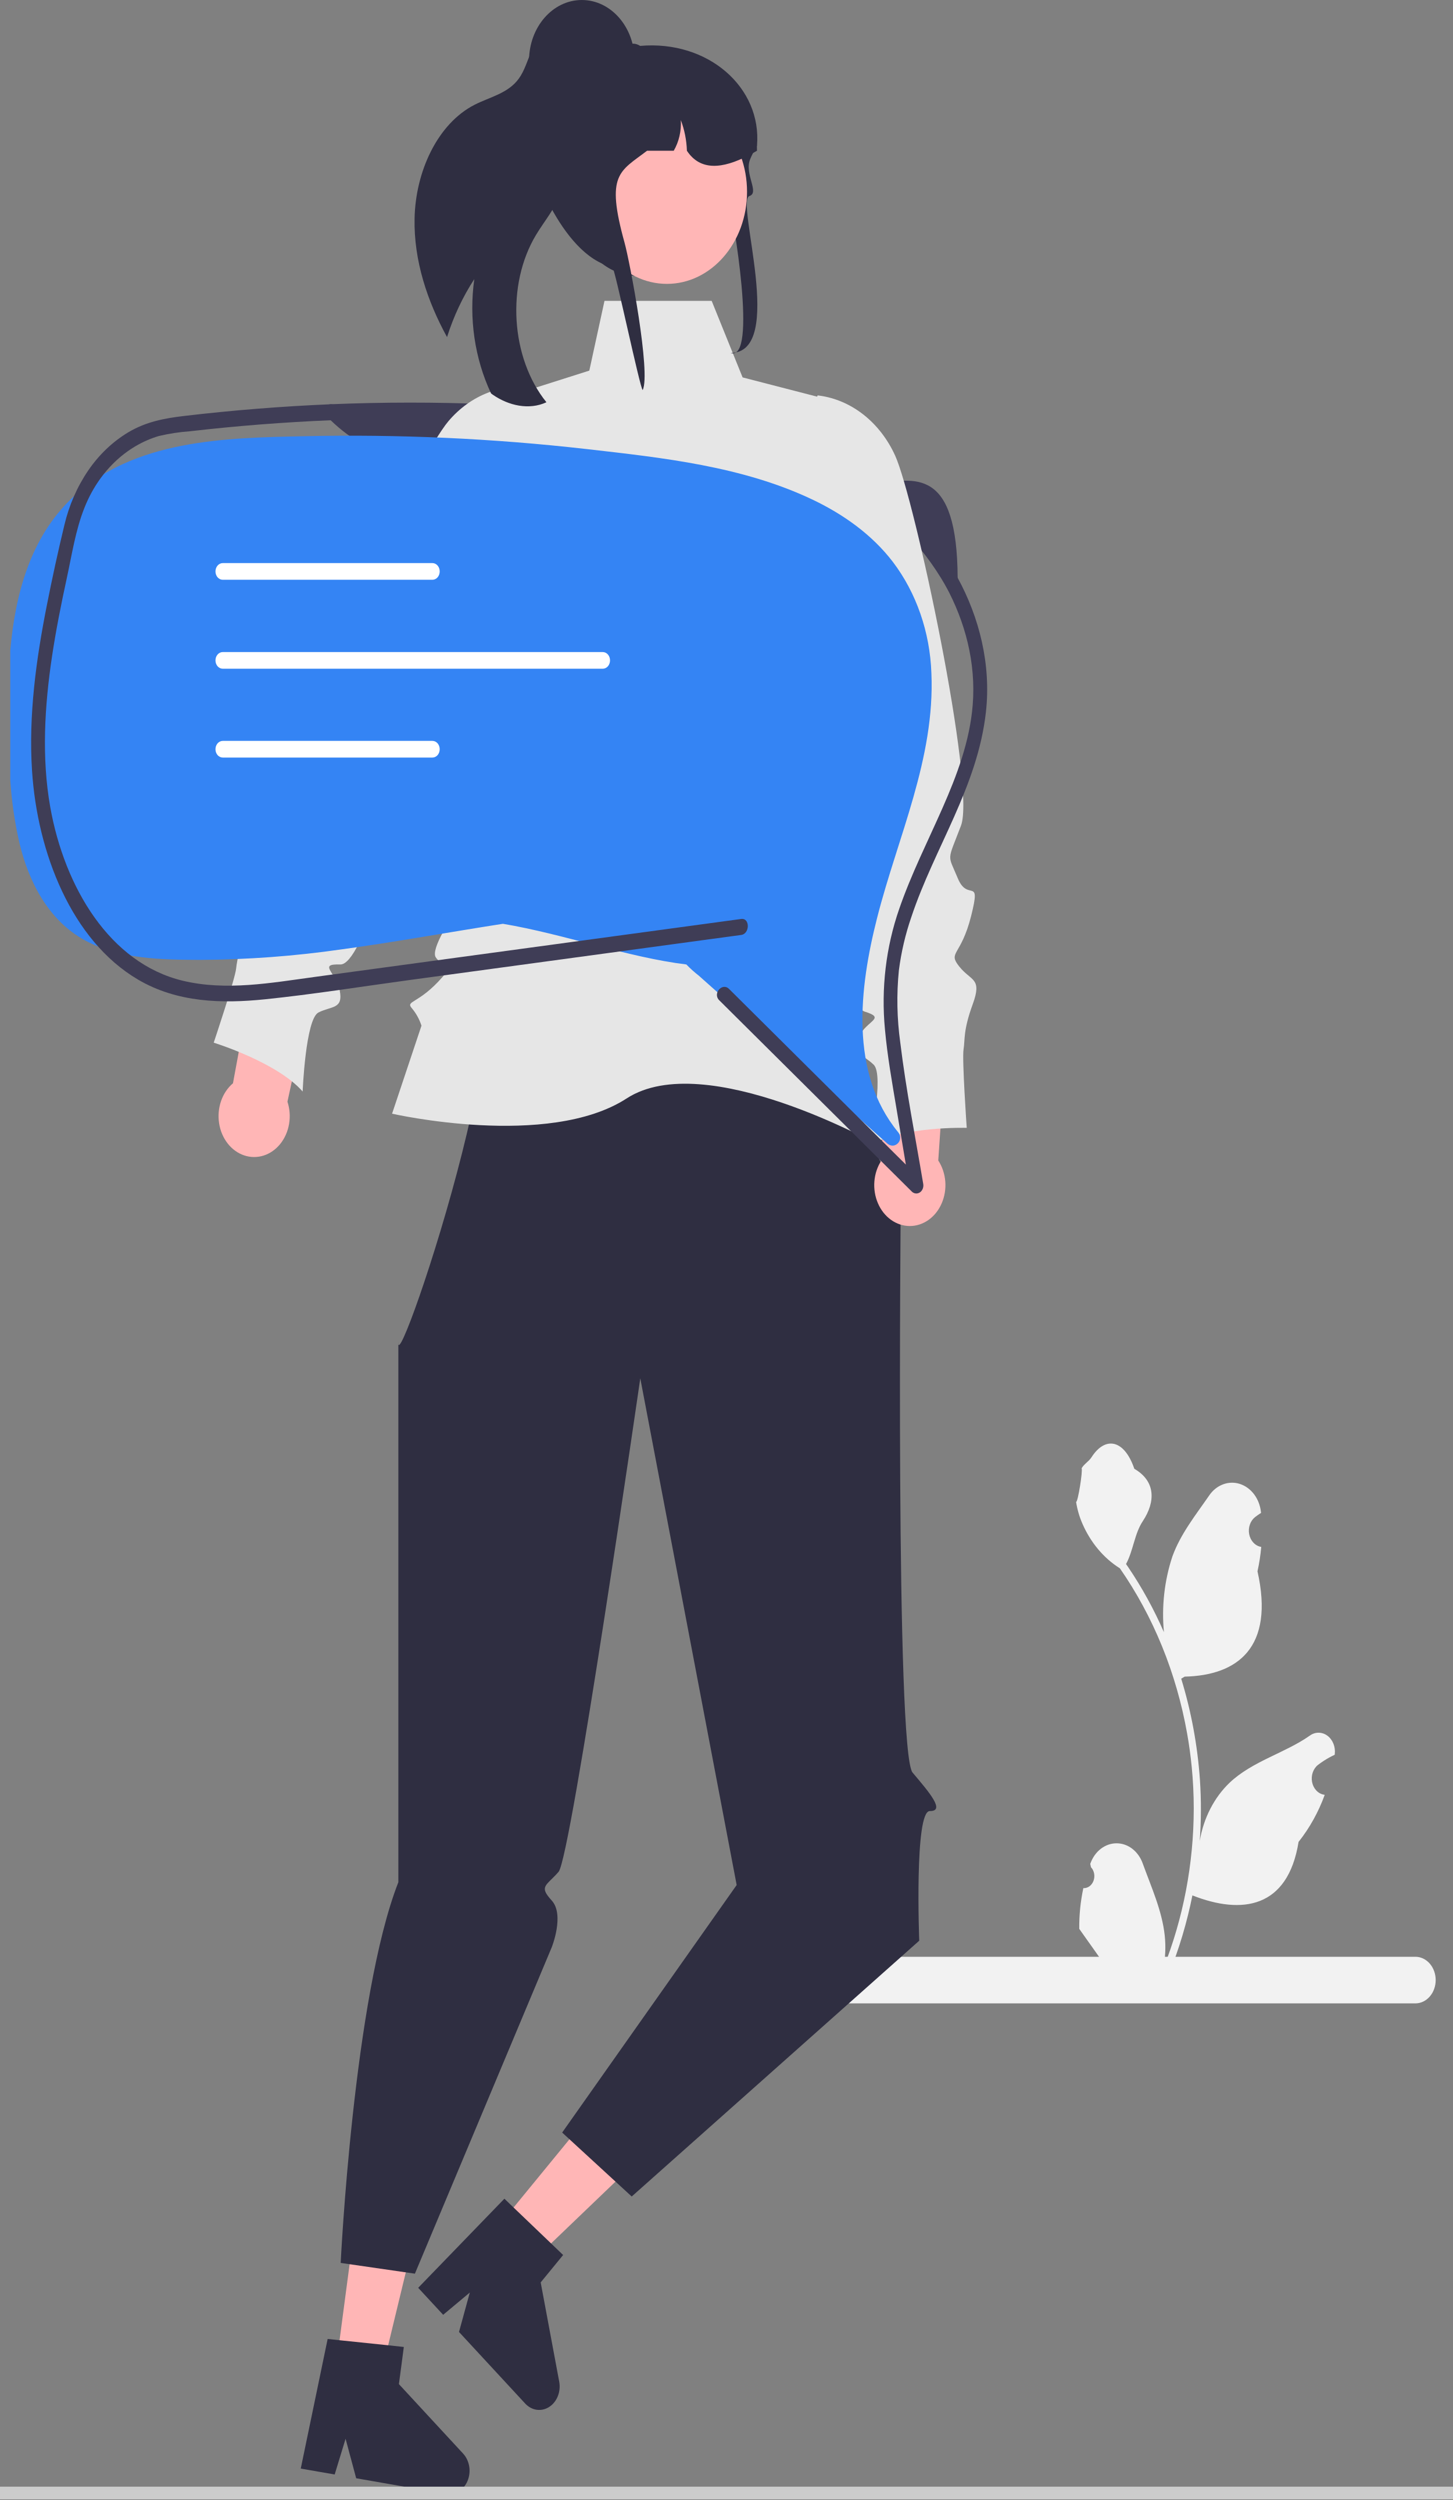 <svg width="68" height="117" viewBox="0 0 68 117" fill="none" xmlns="http://www.w3.org/2000/svg">
<rect x="0" y="0" width="68" height="117" fill="#808080" stroke="none"/>
<g clip-path="url(#clip0_1429_431)">
<path d="M15.475 19.666C19.502 23.538 23.992 20.296 28.294 20.048C30.29 19.933 32.281 20.486 34.247 20.898C36.114 21.29 37.974 21.859 39.68 22.83C41.54 23.851 43.122 25.436 44.256 27.415C44.481 27.819 44.821 27.521 44.818 27.037C44.791 21.904 42.86 22.32 40.843 22.698C38.926 23.058 37.296 20.872 35.404 20.402C33.425 19.944 31.424 19.616 29.412 19.421C27.231 19.172 25.044 19.003 22.852 18.914C20.394 18.814 17.935 18.816 15.475 18.917C15.057 18.934 15.056 19.683 15.475 19.666Z" fill="#3F3D56"/>
<path d="M66.241 93.748H38.814C38.562 93.748 38.321 93.633 38.143 93.428C37.965 93.224 37.865 92.947 37.865 92.657C37.865 92.368 37.965 92.091 38.143 91.886C38.321 91.682 38.562 91.567 38.814 91.567H66.241C66.493 91.567 66.734 91.682 66.912 91.886C67.09 92.091 67.19 92.368 67.19 92.657C67.19 92.947 67.09 93.224 66.912 93.428C66.734 93.633 66.493 93.748 66.241 93.748Z" fill="#F2F2F2"/>
<path d="M23.333 104.157L24.891 105.842L31.416 99.585L29.116 97.097L23.333 104.157Z" fill="#FFB6B6"/>
<path d="M26.17 111.444L25.304 106.805L26.354 105.523L25.789 104.98L24.035 103.301L23.606 102.888L19.571 107.058L20.74 108.321L21.987 107.279L21.481 109.124L24.579 112.474C24.728 112.635 24.917 112.737 25.119 112.765C25.322 112.793 25.527 112.746 25.704 112.631C25.882 112.516 26.023 112.339 26.107 112.125C26.191 111.912 26.213 111.673 26.17 111.444Z" fill="#2F2E41"/>
<path d="M15.737 110.673L17.853 111.043L20.127 101.634L17.005 101.089L15.737 110.673Z" fill="#FFB6B6"/>
<path d="M21.675 114.817L18.669 111.565L18.899 109.826L18.165 109.747L15.891 109.511L15.334 109.451L14.075 115.517L15.663 115.793L16.173 114.121L16.669 115.97L20.875 116.704C21.077 116.74 21.283 116.7 21.464 116.591C21.644 116.482 21.79 116.31 21.879 116.099C21.968 115.888 21.997 115.65 21.96 115.42C21.923 115.189 21.823 114.978 21.675 114.817Z" fill="#2F2E41"/>
<path d="M36.089 43.833L42.155 56.319C42.155 56.319 41.902 81.997 42.709 82.949C43.515 83.901 44.245 84.756 43.515 84.748C42.785 84.74 43.02 90.815 43.02 90.815L29.564 102.785L26.309 99.793L34.476 88.209L29.965 64.498C29.965 64.498 26.725 86.921 26.141 87.592C25.557 88.263 25.205 88.258 25.819 88.932C26.433 89.605 25.819 91.128 25.819 91.128L19.417 106.396L15.944 105.893C15.944 105.893 16.546 93.429 18.643 88.078V62.791C18.485 64.959 25.871 43.016 21.354 44.663C22.783 44.142 36.089 43.833 36.089 43.833Z" fill="#2F2E41"/>
<path d="M33.306 14.079H28.29L27.58 17.343L23.724 18.568C23.724 18.568 21.817 33.103 23.419 34.275C25.02 35.447 23.903 39.114 23.903 39.114C23.903 39.114 19.914 44.065 20.393 44.798C20.872 45.532 21.843 44.416 20.719 45.707C19.595 46.999 18.957 46.816 19.276 47.182C19.473 47.415 19.626 47.692 19.725 47.996L18.349 52.115C18.349 52.115 25.659 53.783 29.329 51.4C32.999 49.016 41.137 53.6 41.137 53.6C41.137 53.6 40.719 51.193 40.37 50.838C40.02 50.483 39.206 51.381 39.773 50.198C40.339 49.016 40.818 49.566 40.339 49.016C39.861 48.466 37.786 41.131 37.786 41.131C37.786 41.131 36.191 37.097 37.946 35.447C39.701 33.797 40.37 28.384 40.37 28.384L38.265 18.568L34.754 17.661L33.306 14.079Z" fill="#E6E6E6"/>
<path d="M13.452 51.554L14.657 46.006L11.995 44.773L10.903 50.691C10.654 50.902 10.461 51.19 10.346 51.521C10.232 51.851 10.199 52.212 10.254 52.563C10.307 52.914 10.446 53.24 10.652 53.505C10.859 53.771 11.126 53.965 11.423 54.065C11.72 54.166 12.036 54.169 12.335 54.075C12.634 53.981 12.904 53.793 13.114 53.532C13.325 53.271 13.469 52.947 13.528 52.598C13.588 52.248 13.562 51.887 13.452 51.554Z" fill="#FFB6B6"/>
<path d="M25.153 18.198L25.074 18.182C24.335 18.036 23.576 18.099 22.863 18.366C22.15 18.633 21.504 19.096 20.982 19.714C19.618 21.326 13.531 33.314 13.75 35.318C13.955 37.186 14.033 36.771 13.29 37.725C12.546 38.679 12.263 37.226 12.252 39.212C12.24 41.198 12.901 41.181 12.199 41.667C11.497 42.152 11.033 41.814 11.161 43.154C11.289 44.494 11.093 44.85 11.051 45.318C11.01 45.787 10.002 48.792 10.002 48.792C10.002 48.792 12.968 49.707 14.164 51.078C14.164 51.078 14.3 47.686 14.904 47.379C15.508 47.071 16.071 47.231 15.901 46.359C15.731 45.488 14.859 45.102 15.927 45.132C16.995 45.163 18.645 38.636 18.645 38.636L25.779 23.68L25.153 18.198Z" fill="#E6E6E6"/>
<path d="M41.252 54.302L41.466 48.589L44.323 48.275L43.91 54.305C44.096 54.589 44.21 54.928 44.239 55.282C44.267 55.637 44.209 55.994 44.07 56.312C43.932 56.631 43.719 56.899 43.455 57.086C43.192 57.273 42.888 57.372 42.578 57.372C42.268 57.371 41.965 57.272 41.701 57.084C41.438 56.896 41.225 56.628 41.088 56.309C40.95 55.99 40.892 55.633 40.921 55.279C40.95 54.924 41.065 54.586 41.252 54.302Z" fill="#FFB6B6"/>
<path d="M38.265 18.502L38.345 18.513C39.09 18.614 39.802 18.922 40.42 19.41C41.038 19.899 41.543 20.553 41.891 21.316C42.801 23.306 45.678 36.786 44.974 38.636C44.317 40.361 44.344 39.937 44.822 41.094C45.299 42.251 45.929 40.95 45.45 42.858C44.97 44.767 44.341 44.535 44.895 45.23C45.448 45.924 45.977 45.751 45.523 46.994C45.069 48.237 45.169 48.642 45.094 49.105C45.018 49.568 45.243 52.778 45.243 52.778C45.243 52.778 42.172 52.689 40.687 53.613C40.687 53.613 41.393 50.317 40.89 49.825C40.387 49.333 39.808 49.303 40.186 48.523C40.564 47.742 41.495 47.656 40.464 47.337C39.432 47.018 39.461 40.222 39.461 40.222L36.312 23.556L38.265 18.502Z" fill="#E6E6E6"/>
<path d="M19.402 10.229C19.362 12.196 20.002 14.101 20.921 15.774C21.228 14.802 21.658 13.888 22.197 13.06C21.939 14.894 22.214 16.773 22.98 18.409C23.006 18.431 23.034 18.452 23.063 18.471C23.812 18.988 24.762 19.198 25.573 18.824C23.898 16.75 23.685 13.314 25.089 10.987C25.486 10.327 26 9.743 26.247 8.992C26.635 7.794 26.262 6.474 26.026 5.224C25.805 4.061 25.767 2.677 26.446 1.825C26.373 1.706 26.275 1.611 26.16 1.55C26.045 1.489 25.918 1.465 25.792 1.479C25.373 1.547 25.069 1.965 24.874 2.396C24.68 2.826 24.552 3.304 24.282 3.676C23.781 4.372 22.928 4.536 22.209 4.903C20.468 5.794 19.444 8.04 19.402 10.229Z" fill="#2F2E41"/>
<path d="M34.058 9.104C33.958 8.704 34.644 11.15 34.313 11.194C32.806 11.393 30.737 12.427 29.687 12.909C29.64 12.903 29.593 12.897 29.547 12.889C29.434 12.875 29.324 12.854 29.216 12.831C26.772 12.299 25.832 7.985 25.832 7.945C25.832 7.751 26.237 2.424 26.875 2.345C27.043 2.325 27.211 2.314 27.38 2.314H28.963C29.291 2.233 29.623 2.177 29.957 2.148H29.96C33.148 1.869 35.662 4.102 35.427 6.819C35.426 6.822 35.423 6.825 35.422 6.829C35.353 6.945 35.294 7.056 35.241 7.161C35.189 7.261 35.146 7.355 35.109 7.445C34.818 8.139 35.565 9.012 35.07 9.175C34.411 9.392 36.802 16.515 34.195 16.515C35.463 16.93 34.332 10.208 34.058 9.104Z" fill="#2F2E41"/>
<path d="M31.212 13.284C33.282 13.284 34.961 11.355 34.961 8.975C34.961 6.596 33.282 4.667 31.212 4.667C29.141 4.667 27.462 6.596 27.462 8.975C27.462 11.355 29.141 13.284 31.212 13.284Z" fill="#FFB6B6"/>
<path d="M35.427 7.054C35.364 7.092 35.303 7.127 35.241 7.161C35.175 7.198 35.11 7.234 35.045 7.267C33.789 7.921 32.767 7.994 32.147 7.054C32.131 6.56 32.034 6.073 31.862 5.619C31.892 6.126 31.776 6.631 31.531 7.054H30.283C28.997 8.035 28.336 8.137 29.229 11.357C29.478 12.255 30.467 17.476 30.078 18.25C29.965 18.236 28.767 12.517 28.659 12.493C26.215 11.962 24.661 7.335 24.86 7.073C24.859 6.329 25.008 5.594 25.295 4.927C25.659 4.082 26.225 3.373 26.928 2.886C27.346 2.653 27.783 2.465 28.232 2.323C28.243 2.32 28.253 2.317 28.264 2.314C28.401 2.271 28.542 2.232 28.682 2.199C28.973 2.128 29.266 2.077 29.561 2.046C29.582 2.044 29.603 2.043 29.622 2.043C29.74 2.043 29.856 2.08 29.957 2.148C29.959 2.148 29.959 2.15 29.96 2.15C30.033 2.199 30.096 2.264 30.146 2.341C30.235 2.471 30.283 2.631 30.283 2.796H31.673C31.724 2.796 31.776 2.798 31.827 2.801C32.755 2.838 33.638 3.271 34.303 4.016C34.968 4.76 35.367 5.763 35.422 6.829C35.426 6.904 35.427 6.978 35.427 7.054Z" fill="#2F2E41"/>
<path d="M27.229 5.677C28.593 5.677 29.699 4.406 29.699 2.838C29.699 1.271 28.593 0 27.229 0C25.865 0 24.759 1.271 24.759 2.838C24.759 4.406 25.865 5.677 27.229 5.677Z" fill="#2F2E41"/>
<path d="M50.7 88.356C50.801 88.361 50.901 88.331 50.986 88.269C51.072 88.207 51.138 88.116 51.177 88.009C51.216 87.902 51.226 87.784 51.204 87.67C51.183 87.557 51.131 87.454 51.057 87.375L51.023 87.221C51.028 87.209 51.032 87.196 51.037 87.184C51.139 86.908 51.309 86.673 51.526 86.508C51.744 86.343 51.999 86.256 52.26 86.257C52.52 86.258 52.775 86.347 52.992 86.514C53.208 86.681 53.377 86.918 53.477 87.194C53.876 88.299 54.384 89.405 54.509 90.573C54.564 91.089 54.541 91.612 54.44 92.119C55.377 89.77 55.864 87.216 55.867 84.632C55.867 83.984 55.836 83.336 55.773 82.691C55.721 82.163 55.65 81.638 55.557 81.118C55.055 78.292 53.977 75.643 52.41 73.389C51.652 72.914 51.039 72.183 50.654 71.295C50.514 70.976 50.416 70.635 50.361 70.284C50.447 70.296 50.683 68.8 50.619 68.708C50.738 68.5 50.951 68.397 51.081 68.194C51.729 67.186 52.62 67.362 53.086 68.732C54.081 69.309 54.09 70.266 53.48 71.186C53.092 71.771 53.038 72.563 52.698 73.189C52.733 73.241 52.769 73.291 52.804 73.342C53.445 74.289 54.003 75.305 54.471 76.377C54.358 75.176 54.493 73.962 54.868 72.833C55.247 71.782 55.958 70.896 56.585 69.987C56.75 69.742 56.975 69.56 57.231 69.463C57.487 69.365 57.762 69.357 58.022 69.439C58.282 69.522 58.514 69.691 58.691 69.925C58.867 70.159 58.979 70.448 59.012 70.755C59.013 70.769 59.014 70.782 59.016 70.796C58.923 70.856 58.832 70.92 58.742 70.988C58.631 71.074 58.544 71.196 58.494 71.34C58.444 71.484 58.432 71.641 58.461 71.792C58.49 71.943 58.559 72.081 58.657 72.186C58.755 72.292 58.879 72.361 59.012 72.385L59.026 72.387C58.992 72.772 58.934 73.154 58.85 73.529C59.654 77.099 57.919 78.4 55.443 78.458C55.388 78.49 55.334 78.522 55.28 78.553C55.75 80.085 56.045 81.68 56.157 83.298C56.221 84.254 56.217 85.213 56.146 86.167L56.15 86.133C56.33 85.072 56.822 84.115 57.545 83.422C58.618 82.409 60.135 82.036 61.293 81.222C61.416 81.131 61.559 81.082 61.705 81.082C61.852 81.082 61.995 81.129 62.118 81.219C62.242 81.31 62.34 81.438 62.402 81.591C62.464 81.743 62.487 81.912 62.467 82.079L62.463 82.115C62.29 82.195 62.122 82.288 61.959 82.393C61.866 82.454 61.775 82.517 61.686 82.585C61.574 82.671 61.488 82.794 61.438 82.937C61.387 83.081 61.376 83.239 61.405 83.389C61.434 83.54 61.502 83.678 61.601 83.784C61.699 83.889 61.823 83.959 61.956 83.982L61.969 83.985C61.979 83.986 61.987 83.988 61.997 83.99C61.702 84.799 61.288 85.543 60.773 86.191C60.271 89.308 58.114 89.604 55.806 88.696H55.804C55.551 89.96 55.184 91.191 54.709 92.369H50.798C50.784 92.319 50.772 92.267 50.759 92.217C51.121 92.243 51.484 92.218 51.841 92.143C51.551 91.734 51.261 91.322 50.971 90.912C50.964 90.905 50.958 90.897 50.953 90.888C50.805 90.679 50.657 90.471 50.51 90.262L50.509 90.261C50.502 89.62 50.566 88.979 50.7 88.356Z" fill="#F2F2F2"/>
<path d="M-6.45 116.661C-6.45 116.7 -6.443 116.738 -6.43 116.775C-6.417 116.811 -6.398 116.843 -6.374 116.871C-6.35 116.898 -6.322 116.92 -6.29 116.935C-6.259 116.95 -6.225 116.958 -6.191 116.958H100.87C100.938 116.958 101.004 116.926 101.053 116.871C101.101 116.815 101.128 116.739 101.128 116.661C101.128 116.582 101.101 116.507 101.053 116.451C101.004 116.395 100.938 116.364 100.87 116.364H-6.191C-6.225 116.364 -6.259 116.371 -6.29 116.386C-6.322 116.401 -6.35 116.423 -6.374 116.451C-6.398 116.478 -6.417 116.511 -6.43 116.547C-6.443 116.583 -6.45 116.622 -6.45 116.661Z" fill="#CCCCCC"/>
<path d="M42.031 52.98C42.333 53.346 41.875 53.821 41.523 53.508C38.586 50.891 35.648 48.275 32.711 45.662C32.707 45.658 32.703 45.654 32.699 45.652C32.496 45.494 32.303 45.32 32.121 45.132C29.387 44.8 26.383 43.705 23.536 43.229C21.023 43.618 18.516 44.081 15.996 44.424C13.797 44.742 11.584 44.906 9.368 44.917C7.564 44.907 5.621 44.895 3.984 44.008C2.283 43.087 1.337 41.275 0.901 39.412C0.686 38.462 0.545 37.491 0.481 36.511V30.439C0.714 27.794 1.423 25.175 3.347 23.33C6.234 20.561 10.557 20.489 14.251 20.412C18.653 20.315 23.056 20.515 27.437 21.012C31.007 21.42 34.761 21.816 38.063 23.397C39.479 24.077 40.814 25.021 41.789 26.298C42.886 27.745 43.521 29.579 43.589 31.497C43.764 35.503 42.01 39.168 41.049 42.95C40.215 46.224 39.745 50.193 42.031 52.98Z" fill="#3484F4"/>
<path d="M20.238 27.13H10.424C10.379 27.13 10.335 27.12 10.294 27.101C10.253 27.081 10.215 27.052 10.184 27.016C10.152 26.98 10.127 26.937 10.11 26.889C10.093 26.842 10.084 26.791 10.084 26.74C10.084 26.689 10.093 26.638 10.11 26.591C10.127 26.543 10.152 26.5 10.184 26.464C10.215 26.428 10.253 26.399 10.294 26.38C10.335 26.36 10.379 26.35 10.424 26.35H20.238C20.328 26.35 20.415 26.391 20.479 26.464C20.542 26.537 20.578 26.637 20.578 26.74C20.578 26.843 20.542 26.943 20.479 27.016C20.415 27.089 20.328 27.13 20.238 27.13Z" fill="white"/>
<path d="M20.238 35.45H10.424C10.334 35.45 10.248 35.409 10.184 35.336C10.12 35.263 10.084 35.164 10.084 35.06C10.084 34.957 10.12 34.858 10.184 34.784C10.248 34.711 10.334 34.67 10.424 34.67H20.238C20.328 34.67 20.415 34.711 20.479 34.784C20.542 34.858 20.578 34.957 20.578 35.06C20.578 35.164 20.542 35.263 20.479 35.336C20.415 35.409 20.328 35.45 20.238 35.45Z" fill="white"/>
<path d="M28.209 31.293H10.424C10.334 31.293 10.248 31.252 10.184 31.179C10.12 31.106 10.084 31.006 10.084 30.903C10.084 30.799 10.12 30.7 10.184 30.627C10.248 30.554 10.334 30.513 10.424 30.513H28.209C28.299 30.513 28.386 30.554 28.45 30.627C28.513 30.7 28.549 30.799 28.549 30.903C28.549 31.006 28.513 31.106 28.45 31.179C28.386 31.252 28.299 31.293 28.209 31.293Z" fill="white"/>
<path d="M44.256 27.415C45.166 29.083 45.68 31.002 45.523 32.981C45.387 34.688 44.777 36.294 44.111 37.807C43.42 39.376 42.647 40.898 42.082 42.535C41.462 44.32 41.233 46.252 41.415 48.162C41.527 49.403 41.745 50.626 41.95 51.849L42.576 55.582L43.12 55.218L34.118 46.276C33.803 45.962 33.34 46.489 33.658 46.805L42.66 55.747C42.711 55.803 42.777 55.838 42.847 55.847C42.918 55.856 42.989 55.839 43.05 55.798C43.111 55.758 43.159 55.695 43.187 55.62C43.215 55.545 43.221 55.462 43.204 55.383C42.836 53.19 42.401 50.995 42.132 48.782C41.977 47.666 41.955 46.532 42.067 45.409C42.177 44.553 42.373 43.715 42.651 42.911C43.73 39.669 45.752 36.833 46.142 33.308C46.386 31.1 45.837 28.905 44.818 27.037C44.596 26.63 44.032 27.005 44.256 27.415Z" fill="#3F3D56"/>
<path d="M34.687 43.003L21.374 44.812L14.717 45.717C12.689 45.993 10.576 46.38 8.549 45.892C5.138 45.071 3.02 41.519 2.353 37.776C1.941 35.459 2.087 33.034 2.434 30.719C2.619 29.485 2.863 28.264 3.127 27.049C3.362 25.966 3.538 24.801 3.944 23.782C4.268 22.953 4.751 22.219 5.355 21.634C5.96 21.049 6.672 20.628 7.438 20.402C7.916 20.29 8.401 20.216 8.888 20.181C9.436 20.118 9.984 20.06 10.532 20.007C11.629 19.901 12.727 19.815 13.826 19.749C14.376 19.716 14.925 19.688 15.475 19.666C15.893 19.648 15.895 18.9 15.475 18.917C13.187 19.014 10.903 19.196 8.623 19.464C7.695 19.574 6.836 19.733 5.998 20.233C5.273 20.668 4.637 21.274 4.131 22.012C3.612 22.773 3.231 23.645 3.011 24.578C2.712 25.818 2.44 27.07 2.192 28.325C1.692 30.854 1.332 33.46 1.499 36.06C1.746 39.905 3.348 44.008 6.458 45.839C8.294 46.92 10.389 46.968 12.401 46.762C14.645 46.531 16.882 46.171 19.119 45.867L32.969 43.984L34.687 43.751C35.098 43.695 35.103 42.946 34.687 43.003Z" fill="#3F3D56"/>
</g>
<defs>
<clipPath id="clip0_1429_431">
<rect width="68" height="117" fill="white"/>
</clipPath>
</defs>
</svg>

